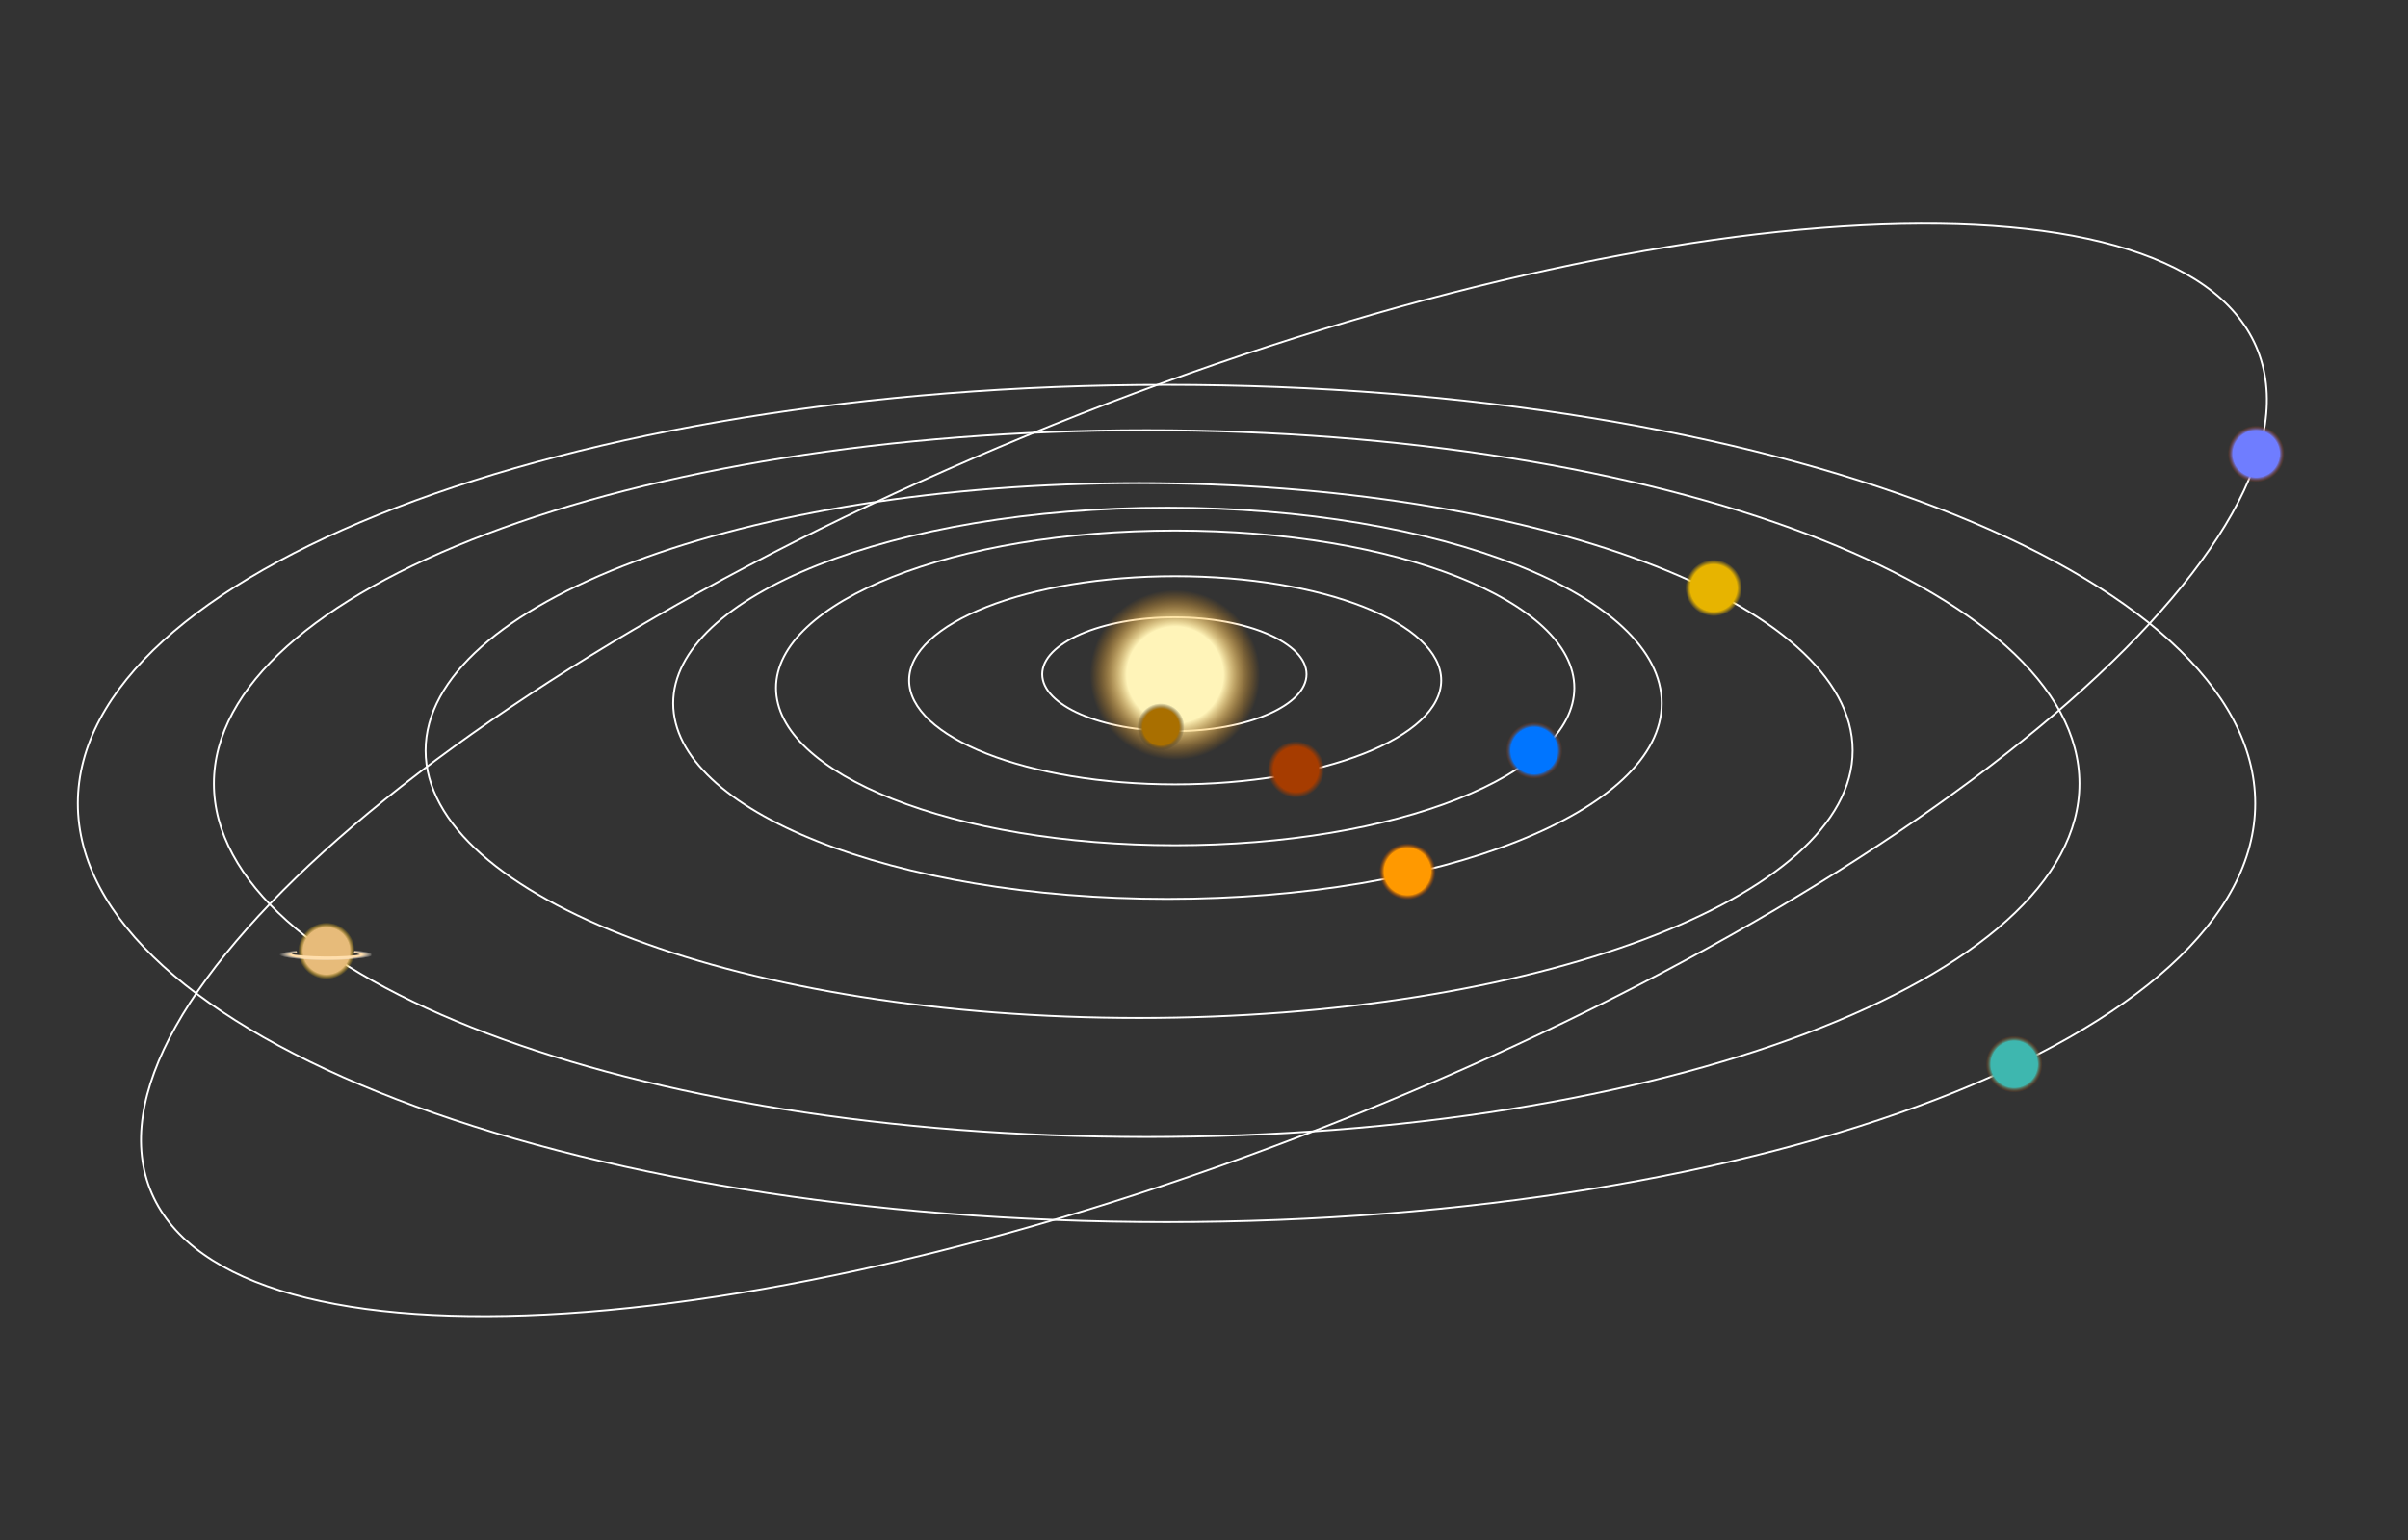 <svg width="1274" height="815" viewBox="0 0 1274 815" fill="none" xmlns="http://www.w3.org/2000/svg">
<rect x="0" y="0" width="1274" height="815" fill="#333333" stroke="none"/>
<path d="M691.245 356.742C691.245 360.801 689.354 364.708 685.852 368.306C682.348 371.906 677.254 375.171 670.92 377.924C658.252 383.429 640.718 386.847 621.324 386.847C601.93 386.847 584.395 383.429 571.728 377.924C565.394 375.171 560.3 371.906 556.796 368.306C553.294 364.708 551.403 360.801 551.403 356.742C551.403 352.682 553.294 348.775 556.796 345.177C560.3 341.577 565.394 338.312 571.728 335.559C584.395 330.054 601.93 326.636 621.324 326.636C640.718 326.636 658.252 330.054 670.92 335.559C677.254 338.312 682.348 341.577 685.852 345.177C689.354 348.775 691.245 352.682 691.245 356.742Z" stroke="white"/>
<path d="M762.504 359.963C762.504 367.451 758.648 374.638 751.562 381.228C744.476 387.82 734.194 393.779 721.446 398.794C695.955 408.822 660.705 415.036 621.743 415.036C582.782 415.036 547.532 408.822 522.04 398.794C509.293 393.779 499.011 387.82 491.924 381.228C484.838 374.638 480.983 367.451 480.983 359.963C480.983 352.475 484.838 345.289 491.924 338.698C499.011 332.107 509.293 326.148 522.04 321.133C547.532 311.105 582.782 304.891 621.743 304.891C660.705 304.891 695.955 311.105 721.446 321.133C734.194 326.148 744.476 332.107 751.562 338.698C758.648 345.289 762.504 352.475 762.504 359.963Z" stroke="white"/>
<path d="M832.925 363.99C832.925 375.371 827.097 386.266 816.448 396.229C805.798 406.192 790.359 415.188 771.241 422.754C733.006 437.883 680.151 447.252 621.744 447.252C563.336 447.252 510.481 437.883 472.246 422.754C453.128 415.188 437.689 406.192 427.039 396.229C416.39 386.266 410.562 375.371 410.562 363.99C410.562 352.609 416.39 341.715 427.039 331.752C437.689 321.788 453.128 312.792 472.246 305.227C510.481 290.098 563.336 280.729 621.744 280.729C680.151 280.729 733.006 290.098 771.241 305.227C790.359 312.792 805.798 321.788 816.448 331.752C827.097 341.715 832.925 352.609 832.925 363.99Z" stroke="white"/>
<path d="M879.173 372.118C879.173 386.294 871.937 399.851 858.741 412.235C845.545 424.62 826.422 435.796 802.75 445.193C755.41 463.984 689.975 475.618 617.673 475.618C545.37 475.618 479.936 463.984 432.595 445.193C408.924 435.796 389.801 424.62 376.604 412.235C363.409 399.851 356.173 386.294 356.173 372.118C356.173 357.942 363.409 344.385 376.604 332.001C389.801 319.617 408.924 308.44 432.595 299.044C479.936 280.252 545.37 268.618 617.673 268.618C689.975 268.618 755.41 280.252 802.75 299.044C826.422 308.44 845.545 319.617 858.741 332.001C871.937 344.385 879.173 357.942 879.173 372.118Z" stroke="white"/>
<path d="M980.173 397.118C980.173 416.53 969.702 435.083 950.636 452.017C931.57 468.951 903.953 484.223 869.783 497.059C801.448 522.73 707.01 538.618 602.673 538.618C498.335 538.618 403.897 522.73 335.562 497.059C301.393 484.223 273.776 468.951 254.71 452.017C235.644 435.083 225.173 416.53 225.173 397.118C225.173 377.706 235.644 359.153 254.71 342.219C273.776 325.286 301.393 310.013 335.562 297.177C403.897 271.506 498.335 255.618 602.673 255.618C707.01 255.618 801.448 271.506 869.783 297.177C903.953 310.013 931.57 325.286 950.636 342.219C969.702 359.153 980.173 377.706 980.173 397.118Z" stroke="white"/>
<path d="M1100.17 414.618C1100.17 440.315 1086.45 464.853 1061.52 487.23C1036.58 509.606 1000.47 529.781 955.806 546.733C866.48 580.638 743.043 601.618 606.673 601.618C470.303 601.618 346.866 580.638 257.54 546.733C212.875 529.781 176.764 509.606 151.828 487.23C126.892 464.853 113.173 440.315 113.173 414.618C113.173 388.922 126.892 364.384 151.828 342.007C176.764 319.63 212.875 299.456 257.54 282.503C346.866 248.599 470.303 227.618 606.673 227.618C743.043 227.618 866.48 248.599 955.806 282.503C1000.47 299.456 1036.58 319.63 1061.52 342.007C1086.45 364.384 1100.17 388.922 1100.17 414.618Z" stroke="white"/>
<path d="M1193.17 425.118C1193.17 455.581 1177.14 484.658 1148.03 511.161C1118.92 537.664 1076.77 561.555 1024.64 581.629C920.385 621.776 776.324 646.618 617.173 646.618C458.022 646.618 313.961 621.776 209.706 581.629C157.576 561.555 115.425 537.664 86.314 511.161C57.203 484.658 41.173 455.581 41.173 425.118C41.173 394.656 57.203 365.579 86.314 339.076C115.425 312.572 157.576 288.681 209.706 268.607C313.961 228.46 458.022 203.618 617.173 203.618C776.324 203.618 920.385 228.46 1024.64 268.607C1076.77 288.681 1118.92 312.572 1148.03 339.076C1177.14 365.579 1193.17 394.656 1193.17 425.118Z" stroke="white"/>
<path d="M80.325 631.49C69.386 606.415 74.398 576.226 93 543.036C111.598 509.852 143.74 473.746 186.899 436.906C273.213 363.229 403.5 286.687 557.304 224.762C711.109 162.836 859.27 127.268 974.471 119.811C1032.07 116.082 1081.41 119.383 1119.08 129.914C1156.75 140.446 1182.67 158.181 1193.61 183.257C1204.55 208.333 1199.53 238.521 1180.93 271.711C1162.33 304.896 1130.19 341.001 1087.03 377.841C1000.72 451.519 870.432 528.06 716.628 589.986C562.823 651.911 414.662 687.479 299.461 694.937C241.857 698.665 192.524 695.364 154.857 684.834C117.182 674.302 91.264 656.566 80.325 631.49Z" stroke="white"/>
<circle cx="1193.67" cy="240.118" r="15" fill="url(#paint0_radial_27_58)"/>
<circle cx="1065.67" cy="563.118" r="15" fill="url(#paint1_radial_27_58)"/>
<circle cx="172.712" cy="503.118" r="15" fill="url(#paint2_radial_27_58)"/>
<path d="M187.712 502.118C220.303 510.679 123.518 509.537 156.712 502.118" stroke="url(#paint3_radial_27_58)" stroke-width="4"/>
<circle cx="906.673" cy="311.118" r="15" fill="url(#paint4_radial_27_58)"/>
<circle cx="744.673" cy="461.118" r="15" fill="url(#paint5_radial_27_58)"/>
<circle cx="811.673" cy="397.118" r="15" fill="url(#paint6_radial_27_58)"/>
<circle cx="685.673" cy="407.118" r="15" fill="url(#paint7_radial_27_58)"/>
<circle cx="621.673" cy="357.118" r="45" fill="url(#paint8_radial_27_58)"/>
<circle cx="614.173" cy="384.618" r="12.5" fill="url(#paint9_radial_27_58)"/>
<defs>
<radialGradient id="paint0_radial_27_58" cx="0" cy="0" r="1" gradientUnits="userSpaceOnUse" gradientTransform="translate(1193.67 240.118) rotate(90) scale(15)">
<stop offset="0.823" stop-color="#6F7DFF"/>
<stop offset="1" stop-color="#A63C00" stop-opacity="0"/>
</radialGradient>
<radialGradient id="paint1_radial_27_58" cx="0" cy="0" r="1" gradientUnits="userSpaceOnUse" gradientTransform="translate(1065.67 563.118) rotate(90) scale(15)">
<stop offset="0.823" stop-color="#3EB7AF"/>
<stop offset="1" stop-color="#A63C00" stop-opacity="0"/>
</radialGradient>
<radialGradient id="paint2_radial_27_58" cx="0" cy="0" r="1" gradientUnits="userSpaceOnUse" gradientTransform="translate(172.712 503.118) rotate(90) scale(15)">
<stop offset="0.823" stop-color="#E7BB7A"/>
<stop offset="1" stop-color="#E7B400" stop-opacity="0"/>
</radialGradient>
<radialGradient id="paint3_radial_27_58" cx="0" cy="0" r="1" gradientUnits="userSpaceOnUse" gradientTransform="translate(172.712 505.118) rotate(-90) scale(3 25)">
<stop offset="0.755" stop-color="#FFDEAC"/>
<stop offset="1" stop-color="white" stop-opacity="0"/>
</radialGradient>
<radialGradient id="paint4_radial_27_58" cx="0" cy="0" r="1" gradientUnits="userSpaceOnUse" gradientTransform="translate(906.673 311.118) rotate(90) scale(15)">
<stop offset="0.823" stop-color="#E7B400"/>
<stop offset="1" stop-color="#E7B400" stop-opacity="0"/>
</radialGradient>
<radialGradient id="paint5_radial_27_58" cx="0" cy="0" r="1" gradientUnits="userSpaceOnUse" gradientTransform="translate(744.673 461.118) rotate(90) scale(15)">
<stop offset="0.823" stop-color="#FF9900"/>
<stop offset="1" stop-color="#A63C00" stop-opacity="0"/>
</radialGradient>
<radialGradient id="paint6_radial_27_58" cx="0" cy="0" r="1" gradientUnits="userSpaceOnUse" gradientTransform="translate(811.673 397.118) rotate(90) scale(15)">
<stop offset="0.823" stop-color="#0075FF"/>
<stop offset="1" stop-color="#A63C00" stop-opacity="0"/>
</radialGradient>
<radialGradient id="paint7_radial_27_58" cx="0" cy="0" r="1" gradientUnits="userSpaceOnUse" gradientTransform="translate(685.673 407.118) rotate(90) scale(15)">
<stop offset="0.792" stop-color="#A63C00"/>
<stop offset="1" stop-color="#A63C00" stop-opacity="0"/>
</radialGradient>
<radialGradient id="paint8_radial_27_58" cx="0" cy="0" r="1" gradientUnits="userSpaceOnUse" gradientTransform="translate(621.673 357.118) rotate(90) scale(45)">
<stop offset="0.568" stop-color="#FFF4B9"/>
<stop offset="1" stop-color="#FF9900" stop-opacity="0"/>
</radialGradient>
<radialGradient id="paint9_radial_27_58" cx="0" cy="0" r="1" gradientUnits="userSpaceOnUse" gradientTransform="translate(614.173 384.618) rotate(90) scale(12.5)">
<stop offset="0.771" stop-color="#A96F00"/>
<stop offset="1" stop-color="#2F2F2F" stop-opacity="0"/>
</radialGradient>
</defs>
</svg>
